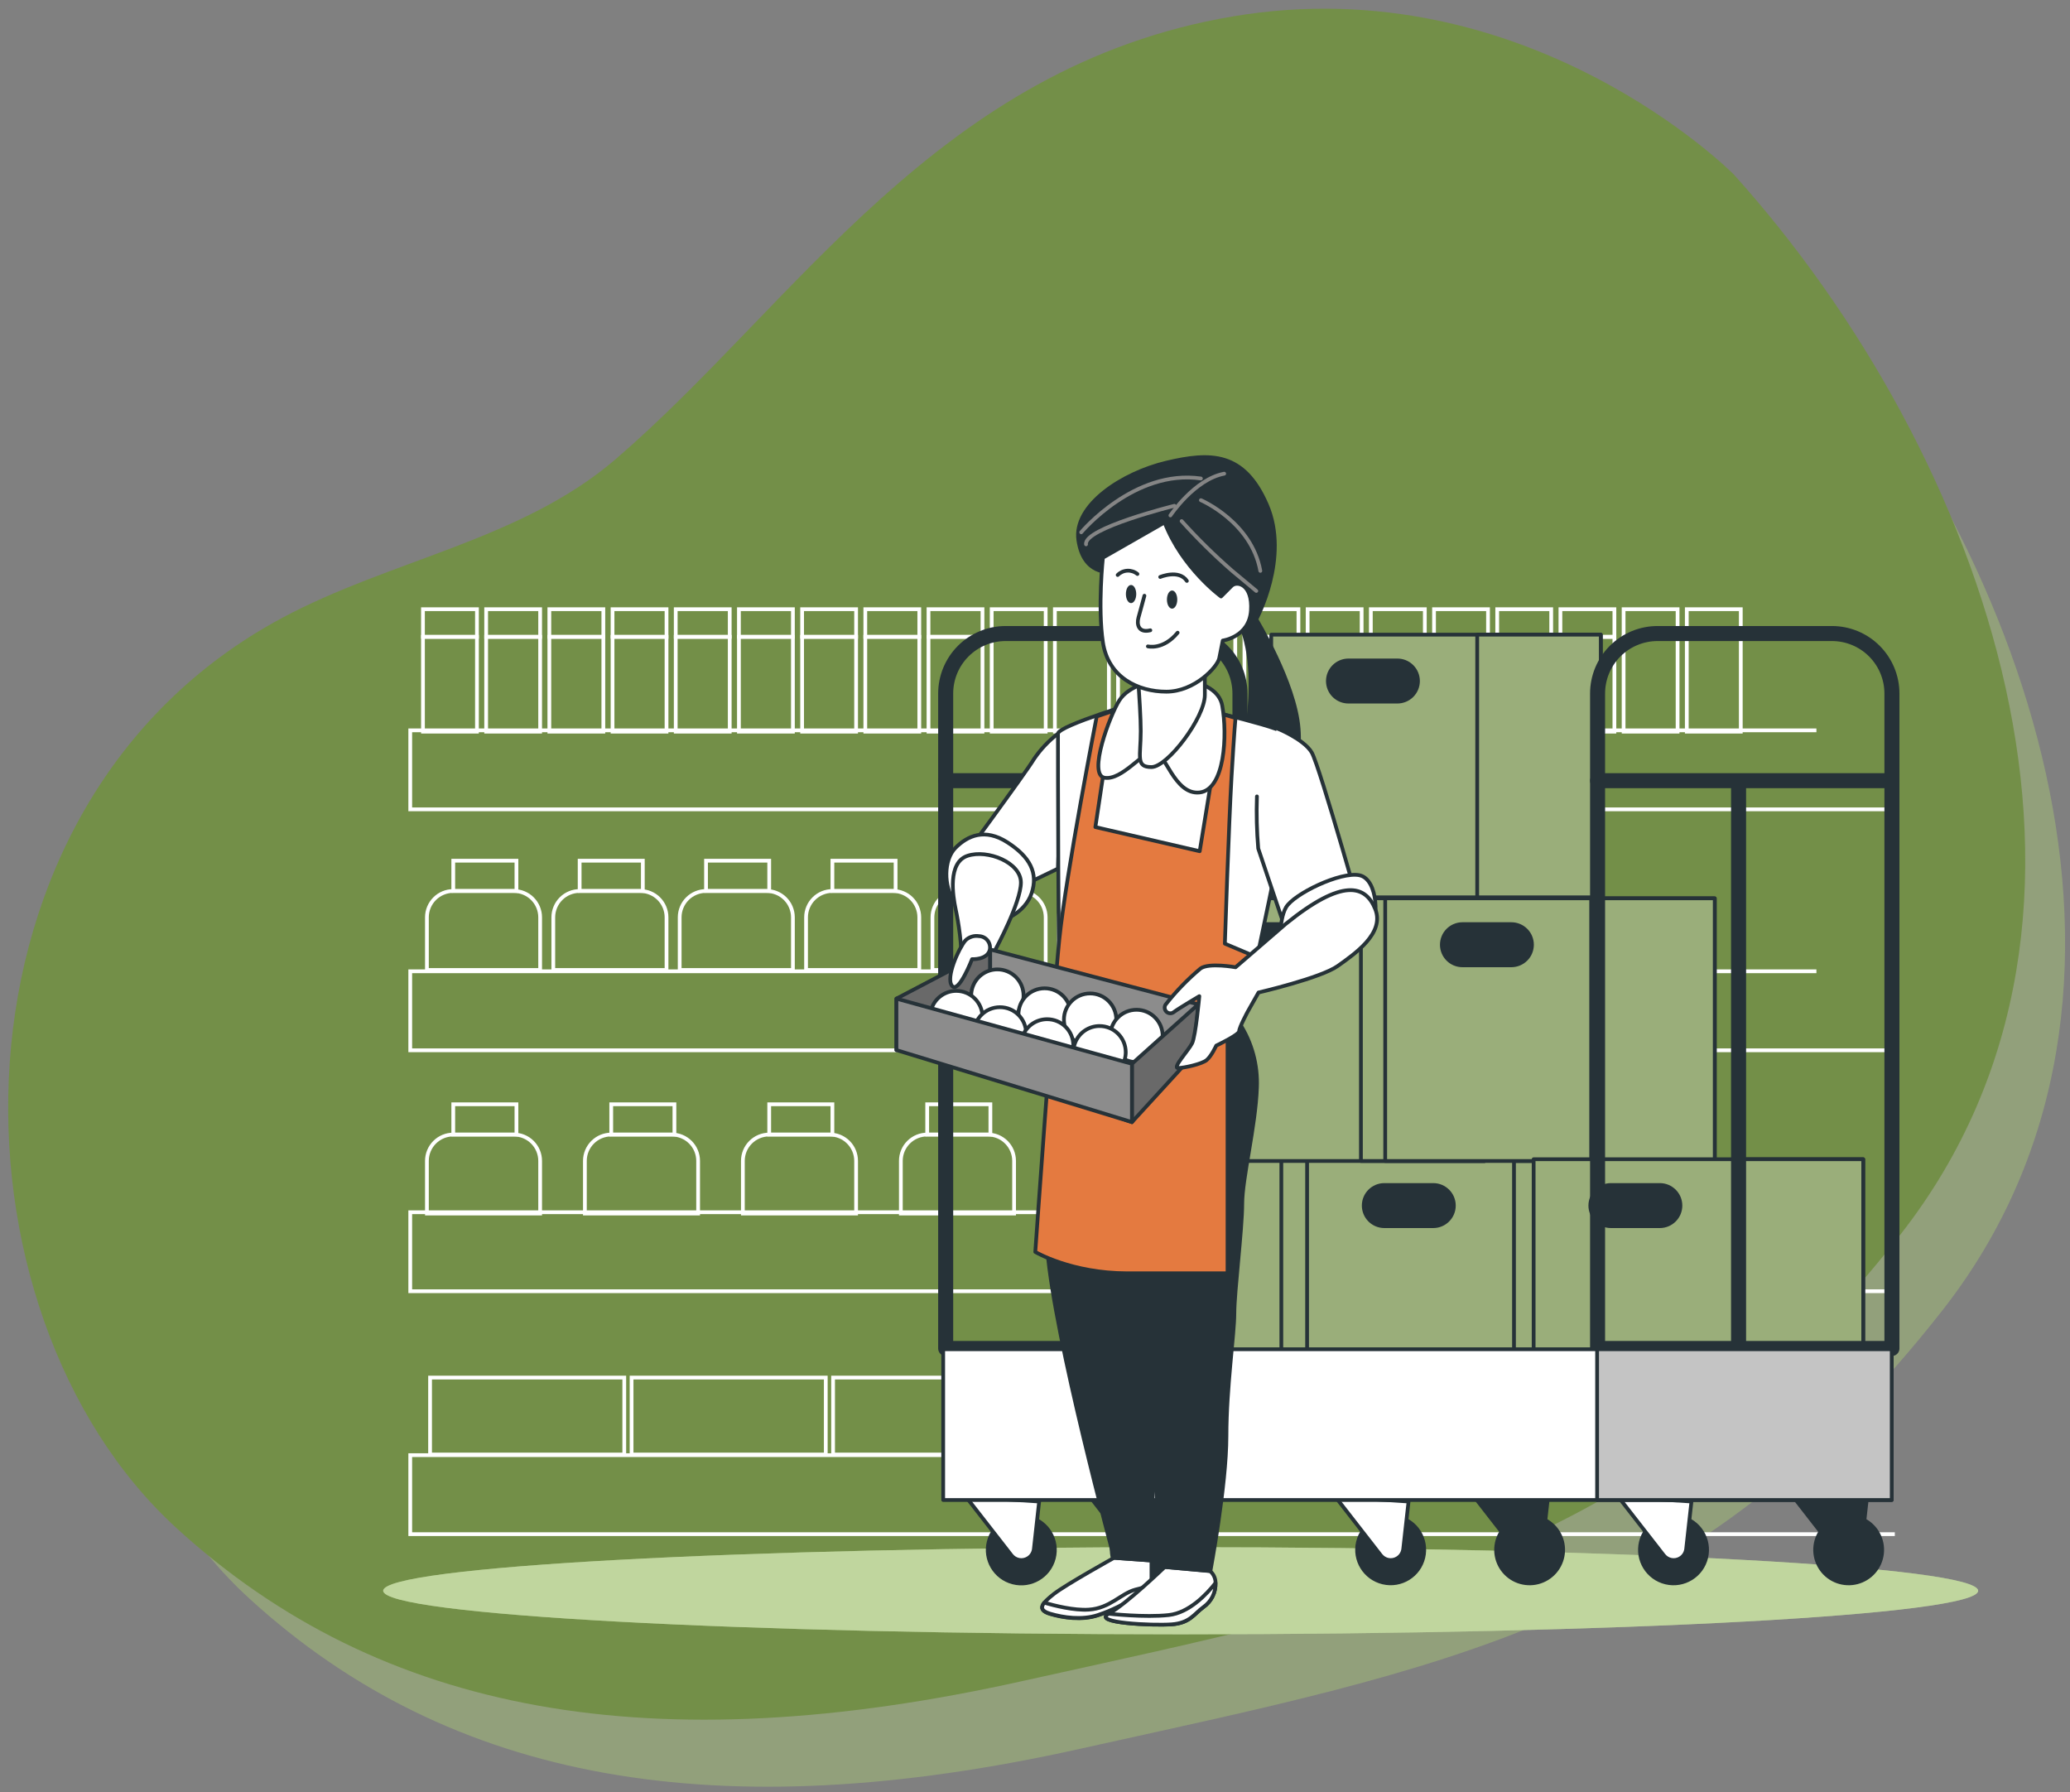 <svg width="551" height="477" viewBox="0 0 551 477" fill="none" xmlns="http://www.w3.org/2000/svg">
<rect x="0" y="0" width="551" height="477" fill="#808080" stroke="none"/>
<g clip-path="url(#clip0)">
<path opacity="0.7" d="M473.468 71.582C473.468 71.582 419.719 17.311 342.589 30.289C265.46 43.268 228.256 105.566 181.177 146.043C156.511 167.232 122.325 172.305 93.919 187.565C2.983 236.383 4.371 368.738 66.342 425.426C119.995 474.494 191.26 486.821 287.231 465.507C383.202 444.193 451.552 432.559 517.204 348.543C582.856 264.526 539.143 144.44 473.468 71.582Z" fill="#9AAE7A"/>
<path d="M461.473 46.399C461.473 46.399 406.748 -8.858 328.216 4.357C249.685 17.571 211.805 81.001 163.871 122.215C138.756 143.788 103.949 148.954 75.027 164.491C-17.562 214.197 -16.149 348.956 46.949 406.674C101.577 456.635 174.137 469.186 271.852 447.484C369.567 425.783 439.16 413.938 506.005 328.394C572.85 242.85 528.342 120.582 461.473 46.399Z" fill="#738F48"/>
<path d="M314.275 434.98C431.512 434.98 526.55 429.788 526.55 423.384C526.55 416.98 431.512 411.788 314.275 411.788C197.039 411.788 102 416.98 102 423.384C102 429.788 197.039 434.98 314.275 434.98Z" fill="#C0D69E"/>
<path opacity="0.5" d="M314.275 434.98C431.512 434.98 526.55 429.788 526.55 423.384C526.55 416.98 431.512 411.788 314.275 411.788C197.039 411.788 102 416.98 102 423.384C102 429.788 197.039 434.98 314.275 434.98Z" fill="#C0D69E"/>
<path d="M483.5 194.383H109.201V215.409H504.368" stroke="white" stroke-miterlimit="10"/>
<path d="M483.5 258.511H109.201V279.537H504.368" stroke="white" stroke-miterlimit="10"/>
<path d="M483.5 322.64H109.201V343.665H504.368" stroke="white" stroke-miterlimit="10"/>
<path d="M483.5 387.294H109.201V408.319H504.368" stroke="white" stroke-miterlimit="10"/>
<path d="M126.957 169.499H112.586V194.73H126.957V169.499Z" stroke="white" stroke-miterlimit="10"/>
<path d="M126.957 162.14H112.586V169.499H126.957V162.14Z" stroke="white" stroke-miterlimit="10"/>
<path d="M143.778 169.499H129.407V194.73H143.778V169.499Z" stroke="white" stroke-miterlimit="10"/>
<path d="M143.778 162.14H129.407V169.499H143.778V162.14Z" stroke="white" stroke-miterlimit="10"/>
<path d="M160.599 169.499H146.227V194.73H160.599V169.499Z" stroke="white" stroke-miterlimit="10"/>
<path d="M160.599 162.14H146.227V169.499H160.599V162.14Z" stroke="white" stroke-miterlimit="10"/>
<path d="M177.419 169.499H163.048V194.73H177.419V169.499Z" stroke="white" stroke-miterlimit="10"/>
<path d="M177.419 162.14H163.048V169.499H177.419V162.14Z" stroke="white" stroke-miterlimit="10"/>
<path d="M194.24 169.499H179.869V194.73H194.24V169.499Z" stroke="white" stroke-miterlimit="10"/>
<path d="M194.24 162.14H179.869V169.499H194.24V162.14Z" stroke="white" stroke-miterlimit="10"/>
<path d="M211.06 169.499H196.689V194.73H211.06V169.499Z" stroke="white" stroke-miterlimit="10"/>
<path d="M211.06 162.14H196.689V169.499H211.06V162.14Z" stroke="white" stroke-miterlimit="10"/>
<path d="M227.881 169.499H213.51V194.73H227.881V169.499Z" stroke="white" stroke-miterlimit="10"/>
<path d="M227.881 162.14H213.51V169.499H227.881V162.14Z" stroke="white" stroke-miterlimit="10"/>
<path d="M244.701 169.499H230.33V194.73H244.701V169.499Z" stroke="white" stroke-miterlimit="10"/>
<path d="M244.701 162.14H230.33V169.499H244.701V162.14Z" stroke="white" stroke-miterlimit="10"/>
<path d="M261.522 169.499H247.151V194.73H261.522V169.499Z" stroke="white" stroke-miterlimit="10"/>
<path d="M261.522 162.14H247.151V169.499H261.522V162.14Z" stroke="white" stroke-miterlimit="10"/>
<path d="M278.342 169.499H263.971V194.73H278.342V169.499Z" stroke="white" stroke-miterlimit="10"/>
<path d="M278.342 162.14H263.971V169.499H278.342V162.14Z" stroke="white" stroke-miterlimit="10"/>
<path d="M295.163 169.499H280.792V194.73H295.163V169.499Z" stroke="white" stroke-miterlimit="10"/>
<path d="M295.163 162.14H280.792V169.499H295.163V162.14Z" stroke="white" stroke-miterlimit="10"/>
<path d="M311.983 169.499H297.612V194.73H311.983V169.499Z" stroke="white" stroke-miterlimit="10"/>
<path d="M311.983 162.14H297.612V169.499H311.983V162.14Z" stroke="white" stroke-miterlimit="10"/>
<path d="M328.804 169.499H314.433V194.73H328.804V169.499Z" stroke="white" stroke-miterlimit="10"/>
<path d="M328.804 162.14H314.433V169.499H328.804V162.14Z" stroke="white" stroke-miterlimit="10"/>
<path d="M345.624 169.499H331.253V194.73H345.624V169.499Z" stroke="white" stroke-miterlimit="10"/>
<path d="M345.624 162.14H331.253V169.499H345.624V162.14Z" stroke="white" stroke-miterlimit="10"/>
<path d="M362.445 169.499H348.074V194.73H362.445V169.499Z" stroke="white" stroke-miterlimit="10"/>
<path d="M362.445 162.14H348.074V169.499H362.445V162.14Z" stroke="white" stroke-miterlimit="10"/>
<path d="M379.266 169.499H364.894V194.73H379.266V169.499Z" stroke="white" stroke-miterlimit="10"/>
<path d="M379.266 162.14H364.894V169.499H379.266V162.14Z" stroke="white" stroke-miterlimit="10"/>
<path d="M396.086 169.499H381.715V194.73H396.086V169.499Z" stroke="white" stroke-miterlimit="10"/>
<path d="M396.086 162.14H381.715V169.499H396.086V162.14Z" stroke="white" stroke-miterlimit="10"/>
<path d="M412.906 169.499H398.535V194.73H412.906V169.499Z" stroke="white" stroke-miterlimit="10"/>
<path d="M412.906 162.14H398.535V169.499H412.906V162.14Z" stroke="white" stroke-miterlimit="10"/>
<path d="M429.727 169.499H415.356V194.73H429.727V169.499Z" stroke="white" stroke-miterlimit="10"/>
<path d="M429.727 162.14H415.356V169.499H429.727V162.14Z" stroke="white" stroke-miterlimit="10"/>
<path d="M446.548 169.499H432.177V194.73H446.548V169.499Z" stroke="white" stroke-miterlimit="10"/>
<path d="M446.548 162.14H432.177V169.499H446.548V162.14Z" stroke="white" stroke-miterlimit="10"/>
<path d="M463.368 169.499H448.997V194.73H463.368V169.499Z" stroke="white" stroke-miterlimit="10"/>
<path d="M463.368 162.14H448.997V169.499H463.368V162.14Z" stroke="white" stroke-miterlimit="10"/>
<path d="M120.65 237.139H136.766C138.626 237.139 140.409 237.877 141.724 239.192C143.039 240.507 143.778 242.291 143.778 244.151V258.164H113.638V244.14C113.64 242.282 114.38 240.501 115.695 239.189C117.01 237.876 118.792 237.139 120.65 237.139V237.139Z" stroke="white" stroke-miterlimit="10"/>
<path d="M137.47 229.075H120.65V237.139H137.47V229.075Z" stroke="white" stroke-miterlimit="10"/>
<path d="M120.65 301.961H136.766C138.626 301.961 140.409 302.7 141.724 304.015C143.039 305.33 143.778 307.113 143.778 308.973V322.986H113.638V308.973C113.638 307.113 114.376 305.33 115.691 304.015C117.006 302.7 118.79 301.961 120.65 301.961V301.961Z" stroke="white" stroke-miterlimit="10"/>
<path d="M137.47 293.908H120.65V301.971H137.47V293.908Z" stroke="white" stroke-miterlimit="10"/>
<path d="M162.701 301.961H178.817C180.677 301.961 182.461 302.7 183.776 304.015C185.091 305.33 185.829 307.113 185.829 308.973V322.986H155.689V308.973C155.689 307.113 156.428 305.33 157.743 304.015C159.058 302.7 160.841 301.961 162.701 301.961V301.961Z" stroke="white" stroke-miterlimit="10"/>
<path d="M179.522 293.908H162.701V301.971H179.522V293.908Z" stroke="white" stroke-miterlimit="10"/>
<path d="M204.752 301.961H220.869C222.728 301.961 224.512 302.7 225.827 304.015C227.142 305.33 227.881 307.113 227.881 308.973V322.986H197.74V308.973C197.74 307.113 198.479 305.33 199.794 304.015C201.109 302.7 202.893 301.961 204.752 301.961V301.961Z" stroke="white" stroke-miterlimit="10"/>
<path d="M221.573 293.908H204.752V301.971H221.573V293.908Z" stroke="white" stroke-miterlimit="10"/>
<path d="M246.804 301.961H262.92C264.78 301.961 266.563 302.7 267.878 304.015C269.193 305.33 269.932 307.113 269.932 308.973V322.986H239.792V308.973C239.792 307.113 240.531 305.33 241.846 304.015C243.161 302.7 244.944 301.961 246.804 301.961V301.961Z" stroke="white" stroke-miterlimit="10"/>
<path d="M263.624 293.908H246.804V301.971H263.624V293.908Z" stroke="white" stroke-miterlimit="10"/>
<path d="M288.855 301.961H304.971C306.831 301.961 308.615 302.7 309.93 304.015C311.245 305.33 311.983 307.113 311.983 308.973V322.986H281.843V308.973C281.843 307.113 282.582 305.33 283.897 304.015C285.212 302.7 286.995 301.961 288.855 301.961V301.961Z" stroke="white" stroke-miterlimit="10"/>
<path d="M305.676 293.908H288.855V301.971H305.676V293.908Z" stroke="white" stroke-miterlimit="10"/>
<path d="M330.906 301.961H347.023C348.882 301.961 350.666 302.7 351.981 304.015C353.296 305.33 354.035 307.113 354.035 308.973V322.986H323.894V308.973C323.894 307.113 324.633 305.33 325.948 304.015C327.263 302.7 329.047 301.961 330.906 301.961V301.961Z" stroke="white" stroke-miterlimit="10"/>
<path d="M347.727 293.908H330.906V301.971H347.727V293.908Z" stroke="white" stroke-miterlimit="10"/>
<path d="M154.291 237.139H170.407C172.267 237.139 174.05 237.877 175.365 239.192C176.68 240.507 177.419 242.291 177.419 244.151V258.164H147.279V244.14C147.282 242.282 148.022 240.501 149.336 239.189C150.651 237.876 152.433 237.139 154.291 237.139V237.139Z" stroke="white" stroke-miterlimit="10"/>
<path d="M171.111 229.075H154.291V237.139H171.111V229.075Z" stroke="white" stroke-miterlimit="10"/>
<path d="M187.932 237.139H204.048C205.908 237.139 207.691 237.877 209.006 239.192C210.321 240.507 211.06 242.291 211.06 244.151V258.164H180.92V244.14C180.923 242.282 181.663 240.501 182.977 239.189C184.292 237.876 186.074 237.139 187.932 237.139V237.139Z" stroke="white" stroke-miterlimit="10"/>
<path d="M204.752 229.075H187.932V237.139H204.752V229.075Z" stroke="white" stroke-miterlimit="10"/>
<path d="M221.573 237.139H237.689C239.549 237.139 241.332 237.877 242.647 239.192C243.962 240.507 244.701 242.291 244.701 244.151V258.164H214.561V244.14C214.564 242.282 215.304 240.501 216.618 239.189C217.933 237.876 219.715 237.139 221.573 237.139V237.139Z" stroke="white" stroke-miterlimit="10"/>
<path d="M238.393 229.075H221.573V237.139H238.393V229.075Z" stroke="white" stroke-miterlimit="10"/>
<path d="M255.214 237.139H271.33C273.19 237.139 274.973 237.877 276.288 239.192C277.603 240.507 278.342 242.291 278.342 244.151V258.164H248.202V244.14C248.205 242.282 248.945 240.501 250.259 239.189C251.574 237.876 253.356 237.139 255.214 237.139V237.139Z" stroke="white" stroke-miterlimit="10"/>
<path d="M272.035 229.075H255.214V237.139H272.035V229.075Z" stroke="white" stroke-miterlimit="10"/>
<path d="M288.855 237.139H304.971C306.831 237.139 308.615 237.877 309.93 239.192C311.245 240.507 311.983 242.291 311.983 244.151V258.164H281.843V244.14C281.846 242.282 282.586 240.501 283.901 239.189C285.215 237.876 286.997 237.139 288.855 237.139V237.139Z" stroke="white" stroke-miterlimit="10"/>
<path d="M305.676 229.075H288.855V237.139H305.676V229.075Z" stroke="white" stroke-miterlimit="10"/>
<path d="M322.496 237.139H338.612C340.472 237.139 342.256 237.877 343.571 239.192C344.886 240.507 345.624 242.291 345.624 244.151V258.164H315.484V244.14C315.487 242.282 316.227 240.501 317.542 239.189C318.856 237.876 320.638 237.139 322.496 237.139V237.139Z" stroke="white" stroke-miterlimit="10"/>
<path d="M339.317 229.075H322.496V237.139H339.317V229.075Z" stroke="white" stroke-miterlimit="10"/>
<path d="M356.137 237.139H372.253C374.113 237.139 375.897 237.877 377.212 239.192C378.527 240.507 379.266 242.291 379.266 244.151V258.164H349.125V244.14C349.128 242.282 349.868 240.501 351.183 239.189C352.497 237.876 354.279 237.139 356.137 237.139V237.139Z" stroke="white" stroke-miterlimit="10"/>
<path d="M372.958 229.075H356.137V237.139H372.958V229.075Z" stroke="white" stroke-miterlimit="10"/>
<path d="M166.17 366.646H114.479V387.125H166.17V366.646Z" stroke="white" stroke-miterlimit="10"/>
<path d="M219.807 366.646H168.115V387.125H219.807V366.646Z" stroke="white" stroke-miterlimit="10"/>
<path d="M273.443 366.646H221.752V387.125H273.443V366.646Z" stroke="white" stroke-miterlimit="10"/>
<path d="M327.09 366.646H275.399V387.125H327.09V366.646Z" stroke="white" stroke-miterlimit="10"/>
<path d="M380.727 366.646H329.035V387.125H380.727V366.646Z" stroke="white" stroke-miterlimit="10"/>
<path d="M434.363 366.646H382.672V387.125H434.363V366.646Z" stroke="white" stroke-miterlimit="10"/>
<path d="M309.061 404.619L309.618 399.593L290.159 398.406L297.35 407.657C296.377 409.167 295.882 410.935 295.931 412.731C295.979 414.526 296.569 416.266 297.621 417.721C298.674 419.176 300.141 420.28 301.831 420.888C303.521 421.496 305.356 421.58 307.094 421.129C308.833 420.678 310.395 419.713 311.576 418.36C312.758 417.007 313.503 415.329 313.716 413.546C313.928 411.762 313.598 409.956 312.767 408.363C311.937 406.77 310.645 405.465 309.061 404.619V404.619Z" fill="#263238" stroke="#263238" stroke-linecap="round" stroke-linejoin="round"/>
<path d="M411.361 404.619L411.918 399.593L392.459 398.406L399.66 407.657C398.687 409.167 398.191 410.936 398.239 412.732C398.287 414.528 398.876 416.268 399.929 417.724C400.981 419.18 402.449 420.284 404.14 420.893C405.83 421.501 407.665 421.585 409.404 421.133C411.144 420.681 412.706 419.716 413.887 418.362C415.068 417.008 415.813 415.329 416.025 413.544C416.236 411.76 415.904 409.953 415.072 408.361C414.24 406.768 412.947 405.464 411.361 404.619V404.619Z" fill="#263238" stroke="#263238" stroke-linecap="round" stroke-linejoin="round"/>
<path d="M496.284 404.619L496.841 399.593L477.382 398.406L484.583 407.657C483.609 409.167 483.114 410.936 483.162 412.732C483.21 414.528 483.798 416.268 484.851 417.724C485.904 419.18 487.372 420.284 489.062 420.893C490.753 421.501 492.588 421.585 494.327 421.133C496.066 420.681 497.629 419.716 498.81 418.362C499.991 417.008 500.736 415.329 500.947 413.544C501.159 411.76 500.827 409.953 499.995 408.361C499.163 406.768 497.869 405.464 496.284 404.619V404.619Z" fill="#263238" stroke="#263238" stroke-linecap="round" stroke-linejoin="round"/>
<path d="M267.693 168.616H314.086C318.321 168.616 322.383 170.298 325.378 173.293C328.372 176.288 330.055 180.35 330.055 184.585V358.898H251.724V184.564C251.729 180.332 253.414 176.276 256.408 173.286C259.403 170.296 263.461 168.616 267.693 168.616Z" stroke="#263238" stroke-width="4" stroke-linecap="round" stroke-linejoin="round"/>
<path d="M251.724 207.776H330.076" stroke="#263238" stroke-width="4" stroke-linecap="round" stroke-linejoin="round"/>
<path d="M289.255 208.102V358.225" stroke="#263238" stroke-width="4" stroke-linecap="round" stroke-linejoin="round"/>
<path d="M373.967 308.531H286.237V378.442H373.967V308.531Z" fill="#9AAE7A" stroke="#263238" stroke-linecap="round" stroke-linejoin="round"/>
<path d="M373.967 308.531H341.072V378.442H373.967V308.531Z" fill="#9AAE7A" stroke="#263238" stroke-linecap="round" stroke-linejoin="round"/>
<path d="M319.826 315.386H306.811C303.78 315.386 301.323 317.84 301.323 320.868C301.323 323.896 303.78 326.351 306.811 326.351H319.826C322.857 326.351 325.314 323.896 325.314 320.868C325.314 317.84 322.857 315.386 319.826 315.386Z" fill="#263238" stroke="#263238" stroke-linecap="round" stroke-linejoin="round"/>
<path d="M435.656 308.531H347.927V378.442H435.656V308.531Z" fill="#9AAE7A" stroke="#263238" stroke-linecap="round" stroke-linejoin="round"/>
<path d="M435.895 309H403V378.91H435.895V309Z" fill="#9AAE7A" stroke="#263238" stroke-linecap="round" stroke-linejoin="round"/>
<path d="M381.505 315.386H368.49C365.459 315.386 363.002 317.84 363.002 320.868C363.002 323.896 365.459 326.351 368.49 326.351H381.505C384.536 326.351 386.993 323.896 386.993 320.868C386.993 317.84 384.536 315.386 381.505 315.386Z" fill="#263238" stroke="#263238" stroke-linecap="round" stroke-linejoin="round"/>
<path d="M395.161 239.094H307.431V309.004H395.161V239.094Z" fill="#9AAE7A" stroke="#263238" stroke-linecap="round" stroke-linejoin="round"/>
<path d="M395.15 239.094H362.256V309.004H395.15V239.094Z" fill="#9AAE7A" stroke="#263238" stroke-linecap="round" stroke-linejoin="round"/>
<path d="M341.009 256.924H327.984C326.531 256.924 325.138 256.347 324.111 255.32C323.084 254.292 322.507 252.899 322.507 251.447C322.507 249.993 323.083 248.599 324.11 247.57C325.137 246.541 326.53 245.962 327.984 245.959H341.009C342.465 245.959 343.861 246.537 344.89 247.566C345.919 248.595 346.497 249.991 346.497 251.447C346.494 252.9 345.915 254.293 344.886 255.32C343.857 256.347 342.463 256.924 341.009 256.924Z" fill="#263238" stroke="#263238" stroke-linecap="round" stroke-linejoin="round"/>
<path d="M426.111 168.921H338.381V238.831H426.111V168.921Z" fill="#9AAE7A" stroke="#263238" stroke-linecap="round" stroke-linejoin="round"/>
<path d="M426.1 168.921H393.206V238.831H426.1V168.921Z" fill="#9AAE7A" stroke="#263238" stroke-linecap="round" stroke-linejoin="round"/>
<path d="M371.959 186.74H358.944C358.224 186.742 357.511 186.601 356.845 186.326C356.179 186.052 355.574 185.648 355.064 185.14C354.555 184.631 354.15 184.027 353.874 183.361C353.599 182.696 353.457 181.983 353.457 181.263V181.263C353.457 180.542 353.598 179.829 353.874 179.163C354.15 178.497 354.554 177.892 355.064 177.383C355.573 176.873 356.178 176.469 356.844 176.193C357.51 175.917 358.224 175.775 358.944 175.775H371.959C373.415 175.775 374.81 176.353 375.839 177.383C376.869 178.412 377.447 179.808 377.447 181.263C377.444 182.717 376.865 184.11 375.836 185.137C374.807 186.163 373.413 186.74 371.959 186.74Z" fill="#263238" stroke="#263238" stroke-linecap="round" stroke-linejoin="round"/>
<path d="M456.44 239.094H368.721V309.004H456.44V239.094Z" fill="#9AAE7A" stroke="#263238" stroke-linecap="round" stroke-linejoin="round"/>
<path d="M456.44 239.094H423.545V309.004H456.44V239.094Z" fill="#9AAE7A" stroke="#263238" stroke-linecap="round" stroke-linejoin="round"/>
<path d="M402.299 256.924H389.274C387.821 256.924 386.428 256.347 385.401 255.32C384.374 254.292 383.797 252.899 383.797 251.447V251.447C383.797 249.993 384.373 248.599 385.4 247.57C386.427 246.541 387.82 245.962 389.274 245.959H402.299C403.755 245.959 405.15 246.537 406.18 247.566C407.209 248.595 407.787 249.991 407.787 251.447C407.784 252.9 407.205 254.293 406.176 255.32C405.147 256.347 403.753 256.924 402.299 256.924V256.924Z" fill="#263238" stroke="#263238" stroke-linecap="round" stroke-linejoin="round"/>
<path d="M495.958 308.531H408.228V378.442H495.958V308.531Z" fill="#9AAE7A" stroke="#263238" stroke-linecap="round" stroke-linejoin="round"/>
<path d="M495.958 308.531H463.063V378.442H495.958V308.531Z" fill="#9AAE7A" stroke="#263238" stroke-linecap="round" stroke-linejoin="round"/>
<path d="M441.817 315.386H428.802C425.771 315.386 423.314 317.84 423.314 320.868C423.314 323.896 425.771 326.351 428.802 326.351H441.817C444.848 326.351 447.305 323.896 447.305 320.868C447.305 317.84 444.848 315.386 441.817 315.386Z" fill="#263238" stroke="#263238" stroke-linecap="round" stroke-linejoin="round"/>
<path d="M441.218 168.616H487.632C491.867 168.616 495.929 170.298 498.924 173.293C501.918 176.288 503.601 180.35 503.601 184.585V358.898H425.249V184.564C425.254 180.332 426.939 176.276 429.933 173.286C432.927 170.296 436.986 168.616 441.218 168.616Z" stroke="#263238" stroke-width="4" stroke-linecap="round" stroke-linejoin="round"/>
<path d="M425.249 207.776H503.601" stroke="#263238" stroke-width="4" stroke-linecap="round" stroke-linejoin="round"/>
<path d="M462.779 208.102V358.225" stroke="#263238" stroke-width="4" stroke-linecap="round" stroke-linejoin="round"/>
<path d="M280.508 414.737C281.736 409.957 278.857 405.087 274.077 403.859C269.297 402.631 264.427 405.51 263.198 410.29C261.97 415.07 264.849 419.94 269.629 421.168C274.409 422.397 279.28 419.517 280.508 414.737Z" fill="#263238" stroke="#263238" stroke-linecap="round" stroke-linejoin="round"/>
<path d="M257.148 398.406L269.228 413.933C269.732 414.579 270.455 415.018 271.261 415.167C272.067 415.316 272.899 415.165 273.601 414.742V414.742C274.044 414.477 274.419 414.114 274.698 413.68C274.977 413.246 275.152 412.753 275.209 412.24L276.608 399.625L257.148 398.406Z" fill="white" stroke="#263238" stroke-linecap="round" stroke-linejoin="round"/>
<path d="M378.865 414.537C380.003 409.735 377.032 404.919 372.23 403.782C367.428 402.644 362.613 405.614 361.475 410.416C360.337 415.219 363.307 420.034 368.11 421.172C372.912 422.31 377.727 419.339 378.865 414.537Z" fill="#263238" stroke="#263238" stroke-linecap="round" stroke-linejoin="round"/>
<path d="M355.475 398.406L367.544 413.933C368.048 414.579 368.771 415.018 369.577 415.167C370.383 415.316 371.215 415.165 371.917 414.742V414.742C372.36 414.477 372.735 414.114 373.014 413.68C373.293 413.246 373.468 412.753 373.526 412.24L374.934 399.625L355.475 398.406Z" fill="white" stroke="#263238" stroke-linecap="round" stroke-linejoin="round"/>
<path d="M454.161 414.547C455.299 409.745 452.328 404.929 447.526 403.792C442.724 402.654 437.908 405.624 436.77 410.426C435.633 415.229 438.603 420.044 443.405 421.182C448.208 422.32 453.023 419.349 454.161 414.547Z" fill="#263238" stroke="#263238" stroke-linecap="round" stroke-linejoin="round"/>
<path d="M430.778 398.406L442.858 413.933C443.362 414.579 444.085 415.018 444.891 415.167C445.696 415.316 446.529 415.165 447.231 414.742V414.742C447.673 414.477 448.049 414.114 448.328 413.68C448.607 413.246 448.782 412.753 448.839 412.24L450.238 399.625L430.778 398.406Z" fill="white" stroke="#263238" stroke-linecap="round" stroke-linejoin="round"/>
<path d="M503.548 359.109H251.061V399.226H503.548V359.109Z" fill="white" stroke="#263238" stroke-linecap="round" stroke-linejoin="round"/>
<path d="M503.548 359.109H425.122V399.226H503.548V359.109Z" fill="#C4C4C4" stroke="#263238" stroke-linecap="round" stroke-linejoin="round"/>
<path d="M281.612 195.276C279.13 197.17 276.971 199.453 275.22 202.036C273.117 205.59 254.247 231.178 254.247 231.178L261.007 241.123L281.612 231.178C281.811 223.925 282.404 216.689 283.388 209.5" fill="white"/>
<path d="M281.612 195.276C279.13 197.17 276.971 199.453 275.22 202.036C273.117 205.59 254.247 231.178 254.247 231.178L261.007 241.123L281.612 231.178C281.811 223.925 282.404 216.689 283.388 209.5" stroke="#263238" stroke-linecap="round" stroke-linejoin="round"/>
<path d="M267.136 244.834C267.136 244.834 272.823 243.057 274.6 237.727C276.376 232.397 274.242 228.129 268.197 224.218C262.152 220.308 257.537 222.442 254.341 225.648C251.145 228.855 251.188 235.951 253.984 239.861C256.78 243.772 263.929 244.477 267.136 244.834Z" fill="white" stroke="#263238" stroke-linecap="round" stroke-linejoin="round"/>
<path d="M265.001 252.656C265.001 252.656 271.751 240.219 271.751 234.889C271.751 229.559 262.867 225.995 257.537 227.772C252.207 229.548 253.626 238.442 254.383 241.996C255.14 245.549 256.16 251.941 255.803 255.852C255.445 259.762 253.7 261.182 256.507 262.254C259.314 263.326 263.225 257.628 265.001 252.656Z" fill="white" stroke="#263238" stroke-linecap="round" stroke-linejoin="round"/>
<path d="M296.54 414.616C296.54 414.616 283.746 421.723 280.55 424.214C277.354 426.706 275.924 428.472 279.499 429.544C283.073 430.617 288.025 431.321 292.293 429.902C296.561 428.483 298.685 427.053 301.176 425.991C303.668 424.929 306.506 425.276 306.506 420.304V415.331L296.54 414.616Z" fill="white" stroke="#263238" stroke-linecap="round" stroke-linejoin="round"/>
<path d="M306.327 422.028C305.171 422.312 303.752 422.68 302.227 423.079C298.317 424.13 295.478 428.062 289.791 428.409C285.848 428.661 280.729 427.358 277.943 426.559C276.976 427.82 277.207 428.798 279.488 429.481C283.041 430.533 288.014 431.258 292.282 429.839C296.55 428.42 298.674 426.99 301.166 425.928C303.3 425.013 305.676 425.129 306.327 422.028Z" fill="white" stroke="#263238" stroke-linecap="round" stroke-linejoin="round"/>
<path d="M310.049 417.055C310.049 417.055 299.736 427 295.121 429.492C290.506 431.984 306.853 432.646 311.826 432.33C316.798 432.015 317.87 429.492 320.352 427.715C321.374 426.996 322.201 426.035 322.761 424.918C323.32 423.801 323.594 422.562 323.558 421.313C323.564 420.715 323.439 420.123 323.192 419.578C322.945 419.033 322.582 418.549 322.128 418.159L310.049 417.055Z" fill="white" stroke="#263238" stroke-linecap="round" stroke-linejoin="round"/>
<path d="M311.826 432.33C316.798 431.973 317.87 429.492 320.351 427.715C321.373 426.996 322.201 426.035 322.761 424.918C323.32 423.801 323.594 422.562 323.558 421.313V421.313C321.182 424.32 316.546 429.24 311.121 429.849C304.729 430.554 295.131 429.492 295.131 429.492C290.506 431.973 306.853 432.688 311.826 432.33Z" fill="white" stroke="#263238" stroke-linecap="round" stroke-linejoin="round"/>
<path d="M281.969 264.935C281.969 264.935 276.997 309.719 278.815 332.816C280.634 355.913 296.54 414.616 296.54 414.616L306.496 415.331C306.496 415.331 307.2 380.145 307.547 360.244C307.894 340.343 311.1 271.747 311.1 271.747L281.969 264.935Z" fill="#263238" stroke="#263238" stroke-linecap="round" stroke-linejoin="round"/>
<path d="M329.95 272.399C333.219 277.471 334.835 283.432 334.575 289.461C334.218 299.764 330.665 313.641 330.665 320.379C330.665 327.118 328.562 343.833 328.562 349.521C328.562 355.208 326.46 369.075 326.46 382.226C326.46 395.378 322.191 418.117 322.191 418.117L310.112 417.066C310.112 417.066 305.844 381.164 304.425 368.013C303.005 354.861 301.933 333.184 301.933 331.407C301.933 329.631 302.648 270.99 302.648 270.99L329.95 272.399Z" fill="#263238" stroke="#263238" stroke-linecap="round" stroke-linejoin="round"/>
<path d="M295.457 152.184C295.457 152.184 288.413 153.12 287.047 143.774C285.68 134.428 298.779 125.902 310.511 123.127C322.244 120.352 331.117 120.257 337.214 134.355C343.312 148.452 334.397 164.842 334.397 164.842C334.397 164.842 344.72 181.736 345.666 193.941C346.613 206.147 340.967 212.234 340.967 212.234L329.235 207.072C329.235 207.072 336.751 181.736 330.181 166.251C330.181 166.251 318.449 167.659 316.567 163.433C314.685 159.207 308.588 146.539 307.179 146.076C305.77 145.614 295.457 152.184 295.457 152.184Z" fill="#263238" stroke="#263238" stroke-linecap="round" stroke-linejoin="round"/>
<path d="M311.542 137.183C311.542 137.183 317.955 127.563 325.86 126.071" stroke="#858585" stroke-linecap="round" stroke-linejoin="round"/>
<path d="M314.527 138.686C318.742 143.375 323.24 147.802 327.994 151.943L334.407 157.283" stroke="#858585" stroke-linecap="round" stroke-linejoin="round"/>
<path d="M319.658 133.125C319.658 133.125 333.125 138.896 335.479 151.943" stroke="#858585" stroke-linecap="round" stroke-linejoin="round"/>
<path d="M312.604 134.617C312.604 134.617 288.424 140.61 289.086 144.878" stroke="#858585" stroke-linecap="round" stroke-linejoin="round"/>
<path d="M287.804 141.672C287.804 141.672 301.912 124.788 319.658 127.353" stroke="#858585" stroke-linecap="round" stroke-linejoin="round"/>
<path d="M304.362 186.393C304.362 186.393 281.612 193.142 281.612 195.277C281.612 197.411 281.612 264.588 282.327 266.711C283.041 268.835 315.736 274.533 319.647 274.175C323.558 273.818 327.816 273.471 329.95 272.399C332.084 271.326 343.459 209.5 345.236 205.59C347.012 201.679 344.878 197.053 341.682 194.919C338.486 192.785 312.887 187.108 312.887 187.108C310.084 186.534 307.222 186.294 304.362 186.393V186.393Z" fill="white" stroke="#263238" stroke-linecap="round" stroke-linejoin="round"/>
<path d="M291.925 190.693C291.925 190.693 283.746 232.629 281.969 250.038C280.192 267.447 275.577 333.205 275.577 333.205C275.577 333.205 285.165 338.892 300.093 338.892H326.754V258.574L334.575 258.217L335.28 255.063L326.039 251.152C326.039 251.152 327.09 219.162 327.816 206.725C328.541 194.288 328.867 191.092 328.867 191.092L325.314 190.041L319.342 226.552L291.567 220.129L296.214 189.242L291.925 190.693Z" fill="#E47A40" stroke="#263238" stroke-linecap="round" stroke-linejoin="round"/>
<path d="M306.496 181.421C306.496 181.421 300.451 182.472 297.959 186.393C295.468 190.315 289.433 206.294 294.059 207.009C298.685 207.724 304.361 199.902 307.2 199.902C310.038 199.902 312.54 211.624 319.29 210.92C326.039 210.215 326.754 195.634 325.335 187.791C323.915 179.949 308.977 180.001 306.496 181.421Z" fill="white" stroke="#263238" stroke-linecap="round" stroke-linejoin="round"/>
<path d="M302.227 171.822C302.227 171.822 303.647 187.812 303.647 194.572C303.647 201.332 302.227 204.16 306.496 204.16C310.764 204.16 320.709 191.019 320.709 184.974V170.046C320.709 170.046 307.915 172.537 302.227 171.822Z" fill="white" stroke="#263238" stroke-linecap="round" stroke-linejoin="round"/>
<path d="M339.905 193.847C339.905 193.847 347.012 196.685 349.146 200.249C351.28 203.813 363.948 248.934 363.948 248.934L346.182 259.237L334.922 225.837C334.531 221.226 334.415 216.596 334.575 211.971" fill="white"/>
<path d="M339.905 193.847C339.905 193.847 347.012 196.685 349.146 200.249C351.28 203.813 363.948 248.934 363.948 248.934L346.182 259.237L334.922 225.837C334.531 221.226 334.415 216.596 334.575 211.971" stroke="#263238" stroke-linecap="round" stroke-linejoin="round"/>
<path d="M340.841 252.855C340.841 252.855 340.252 245.034 342.323 241.481C344.394 237.927 356.852 231.882 361.888 232.955C366.923 234.027 367.228 245.391 364.264 248.587C361.299 251.783 344.1 257.828 340.841 252.855Z" fill="white" stroke="#263238" stroke-linecap="round" stroke-linejoin="round"/>
<path d="M263.572 265.786L313.728 279.127L301.302 298.649L239.308 277.329L263.572 265.786Z" fill="white" stroke="#263238" stroke-linecap="round" stroke-linejoin="round"/>
<path d="M238.614 265.786L263.572 252.698V265.786L238.614 279.484V265.786Z" fill="#696969" stroke="#263238" stroke-linecap="round" stroke-linejoin="round"/>
<path d="M263.572 265.786L317.744 280.704L318.953 267.31L263.572 252.698V265.786Z" fill="#8C8C8C" stroke="#263238" stroke-linecap="round" stroke-linejoin="round"/>
<path d="M272.455 264.977C272.455 266.355 272.046 267.703 271.28 268.849C270.514 269.995 269.426 270.889 268.152 271.416C266.879 271.944 265.477 272.082 264.125 271.813C262.773 271.544 261.531 270.88 260.556 269.905C259.582 268.93 258.918 267.688 258.649 266.336C258.38 264.984 258.518 263.583 259.046 262.309C259.573 261.036 260.466 259.947 261.613 259.181C262.759 258.415 264.106 258.007 265.485 258.007C267.334 258.007 269.106 258.741 270.414 260.048C271.721 261.355 272.455 263.128 272.455 264.977Z" fill="white" stroke="#263238" stroke-linecap="round" stroke-linejoin="round"/>
<path d="M278.058 276.982C281.908 276.982 285.028 273.862 285.028 270.012C285.028 266.163 281.908 263.042 278.058 263.042C274.209 263.042 271.088 266.163 271.088 270.012C271.088 273.862 274.209 276.982 278.058 276.982Z" fill="white" stroke="#263238" stroke-linecap="round" stroke-linejoin="round"/>
<path d="M290.169 278.349C294.019 278.349 297.139 275.228 297.139 271.379C297.139 267.53 294.019 264.409 290.169 264.409C286.32 264.409 283.199 267.53 283.199 271.379C283.199 275.228 286.32 278.349 290.169 278.349Z" fill="white" stroke="#263238" stroke-linecap="round" stroke-linejoin="round"/>
<path d="M302.511 282.691C306.361 282.691 309.481 279.57 309.481 275.721C309.481 271.871 306.361 268.751 302.511 268.751C298.662 268.751 295.541 271.871 295.541 275.721C295.541 279.57 298.662 282.691 302.511 282.691Z" fill="white" stroke="#263238" stroke-linecap="round" stroke-linejoin="round"/>
<path d="M299.652 280.052C299.652 281.431 299.243 282.778 298.477 283.924C297.711 285.071 296.623 285.964 295.349 286.492C294.075 287.019 292.674 287.157 291.322 286.888C289.97 286.619 288.728 285.955 287.753 284.981C286.778 284.006 286.115 282.764 285.846 281.412C285.577 280.06 285.715 278.658 286.242 277.385C286.77 276.111 287.663 275.023 288.809 274.257C289.956 273.491 291.303 273.082 292.682 273.082C294.53 273.082 296.303 273.816 297.61 275.124C298.917 276.431 299.652 278.203 299.652 280.052V280.052Z" fill="white" stroke="#263238" stroke-linecap="round" stroke-linejoin="round"/>
<path d="M261.522 270.696C261.522 272.074 261.113 273.422 260.347 274.568C259.581 275.714 258.493 276.607 257.219 277.135C255.945 277.663 254.544 277.801 253.192 277.532C251.84 277.263 250.598 276.599 249.623 275.624C248.648 274.649 247.985 273.407 247.716 272.055C247.447 270.703 247.585 269.302 248.112 268.028C248.64 266.755 249.533 265.666 250.679 264.9C251.826 264.134 253.173 263.726 254.552 263.726C256.4 263.726 258.173 264.46 259.48 265.767C260.787 267.074 261.522 268.847 261.522 270.696V270.696Z" fill="white" stroke="#263238" stroke-linecap="round" stroke-linejoin="round"/>
<path d="M266.168 282.007C270.018 282.007 273.138 278.887 273.138 275.037C273.138 271.188 270.018 268.067 266.168 268.067C262.319 268.067 259.198 271.188 259.198 275.037C259.198 278.887 262.319 282.007 266.168 282.007Z" fill="white" stroke="#263238" stroke-linecap="round" stroke-linejoin="round"/>
<path d="M285.701 278.233C285.701 279.612 285.292 280.959 284.527 282.106C283.761 283.252 282.672 284.145 281.399 284.673C280.125 285.2 278.724 285.338 277.371 285.069C276.019 284.8 274.777 284.137 273.803 283.162C272.828 282.187 272.164 280.945 271.895 279.593C271.626 278.241 271.764 276.84 272.292 275.566C272.819 274.292 273.713 273.204 274.859 272.438C276.005 271.672 277.353 271.263 278.731 271.263C280.58 271.263 282.353 271.998 283.66 273.305C284.967 274.612 285.701 276.385 285.701 278.233Z" fill="white" stroke="#263238" stroke-linecap="round" stroke-linejoin="round"/>
<path d="M318.953 267.31L301.302 283.132V298.649L317.744 280.704L318.953 267.31Z" fill="#696969" stroke="#263238" stroke-linecap="round" stroke-linejoin="round"/>
<path d="M301.302 283.132L238.614 265.786V279.484L301.302 298.649V283.132Z" fill="#8C8C8C" stroke="#263238" stroke-linecap="round" stroke-linejoin="round"/>
<path d="M342.281 245.875L328.888 257.439C328.888 257.439 321.813 256.156 319.563 257.765C316.131 260.648 313.006 263.879 310.238 267.405C310.053 267.71 309.981 268.07 310.037 268.422C310.092 268.774 310.271 269.095 310.542 269.328C310.812 269.56 311.156 269.689 311.513 269.691C311.869 269.693 312.215 269.569 312.488 269.339C313.77 268.372 319.237 265.134 319.237 265.134C319.237 265.134 318.28 275.742 317.313 277.676C316.346 279.611 311.983 284.257 313.571 284.257C315.158 284.257 319.878 283.206 321.171 282.155C322.465 281.103 323.737 278.296 323.737 278.296C323.737 278.296 329.845 275.405 329.845 274.438C329.845 273.471 332.094 269.297 332.094 269.297L334.996 264.157C334.996 264.157 351.606 260.298 356.106 257.081C360.605 253.865 368.637 248.398 366.072 241.975C363.507 235.551 357.388 233.648 342.281 245.875Z" fill="white" stroke="#263238" stroke-linecap="round" stroke-linejoin="round"/>
<path d="M263.488 252.719C263.563 252.289 263.545 251.849 263.436 251.427C263.326 251.005 263.127 250.612 262.851 250.273C262.576 249.935 262.231 249.66 261.841 249.467C261.45 249.274 261.022 249.168 260.586 249.155C259.935 249.05 259.268 249.101 258.64 249.302C258.012 249.503 257.439 249.848 256.97 250.311C255.193 252.414 251.64 260.256 253.416 262.39C255.193 264.525 258.746 255.284 258.746 255.284C258.746 255.284 262.867 255.526 263.488 252.719Z" fill="white" stroke="#263238" stroke-linecap="round" stroke-linejoin="round"/>
<path d="M309.996 139.043L293.575 148.431C293.575 148.431 292.167 161.572 293.575 170.95C294.984 180.327 302.963 184.091 310.469 184.091C317.976 184.091 324.073 177.52 324.546 175.176C325.019 172.832 325.482 170.487 325.482 170.487C325.482 170.487 332.525 169.541 332.988 162.497C333.451 155.454 329.235 154.529 327.826 155.937L325.019 158.755C325.019 158.755 314.696 151.249 309.996 139.043Z" fill="white" stroke="#263238" stroke-linecap="round" stroke-linejoin="round"/>
<path d="M302.448 158.103C302.448 159.438 301.828 160.521 301.071 160.521C300.314 160.521 299.694 159.47 299.694 158.103C299.694 156.736 300.304 155.696 301.071 155.696C301.838 155.696 302.448 156.789 302.448 158.103Z" fill="#263238"/>
<path d="M313.371 159.585C313.371 160.91 312.751 161.993 311.994 161.993C311.237 161.993 310.617 160.942 310.617 159.585C310.617 158.229 311.226 157.167 311.994 157.167C312.761 157.167 313.371 158.25 313.371 159.585Z" fill="#263238"/>
<path d="M304.624 158.555C304.624 158.555 303.573 162.497 303.047 164.337C302.522 166.177 303.047 168.542 306.201 167.754" fill="white"/>
<path d="M304.624 158.555C304.624 158.555 303.573 162.497 303.047 164.337C302.522 166.177 303.047 168.542 306.201 167.754" stroke="#263238" stroke-linecap="round" stroke-linejoin="round"/>
<path d="M305.549 172.033C305.549 172.033 309.607 173.084 313.466 168.395Z" fill="white"/>
<path d="M305.549 172.033C305.549 172.033 309.607 173.084 313.466 168.395" stroke="#263238" stroke-linecap="round" stroke-linejoin="round"/>
<path d="M297.507 153.036C298.194 152.346 299.112 151.937 300.085 151.888C301.057 151.839 302.012 152.155 302.764 152.773" fill="white"/>
<path d="M297.507 153.036C298.194 152.346 299.112 151.937 300.085 151.888C301.057 151.839 302.012 152.155 302.764 152.773" stroke="#263238" stroke-linecap="round" stroke-linejoin="round"/>
<path d="M308.829 153.562C308.829 153.562 313.823 151.459 315.926 154.613Z" fill="white"/>
<path d="M308.829 153.562C308.829 153.562 313.823 151.459 315.926 154.613" stroke="#263238" stroke-linecap="round" stroke-linejoin="round"/>
</g>
<defs>
<clipPath id="clip0">
<rect width="551" height="477" fill="white"/>
</clipPath>
</defs>
</svg>
